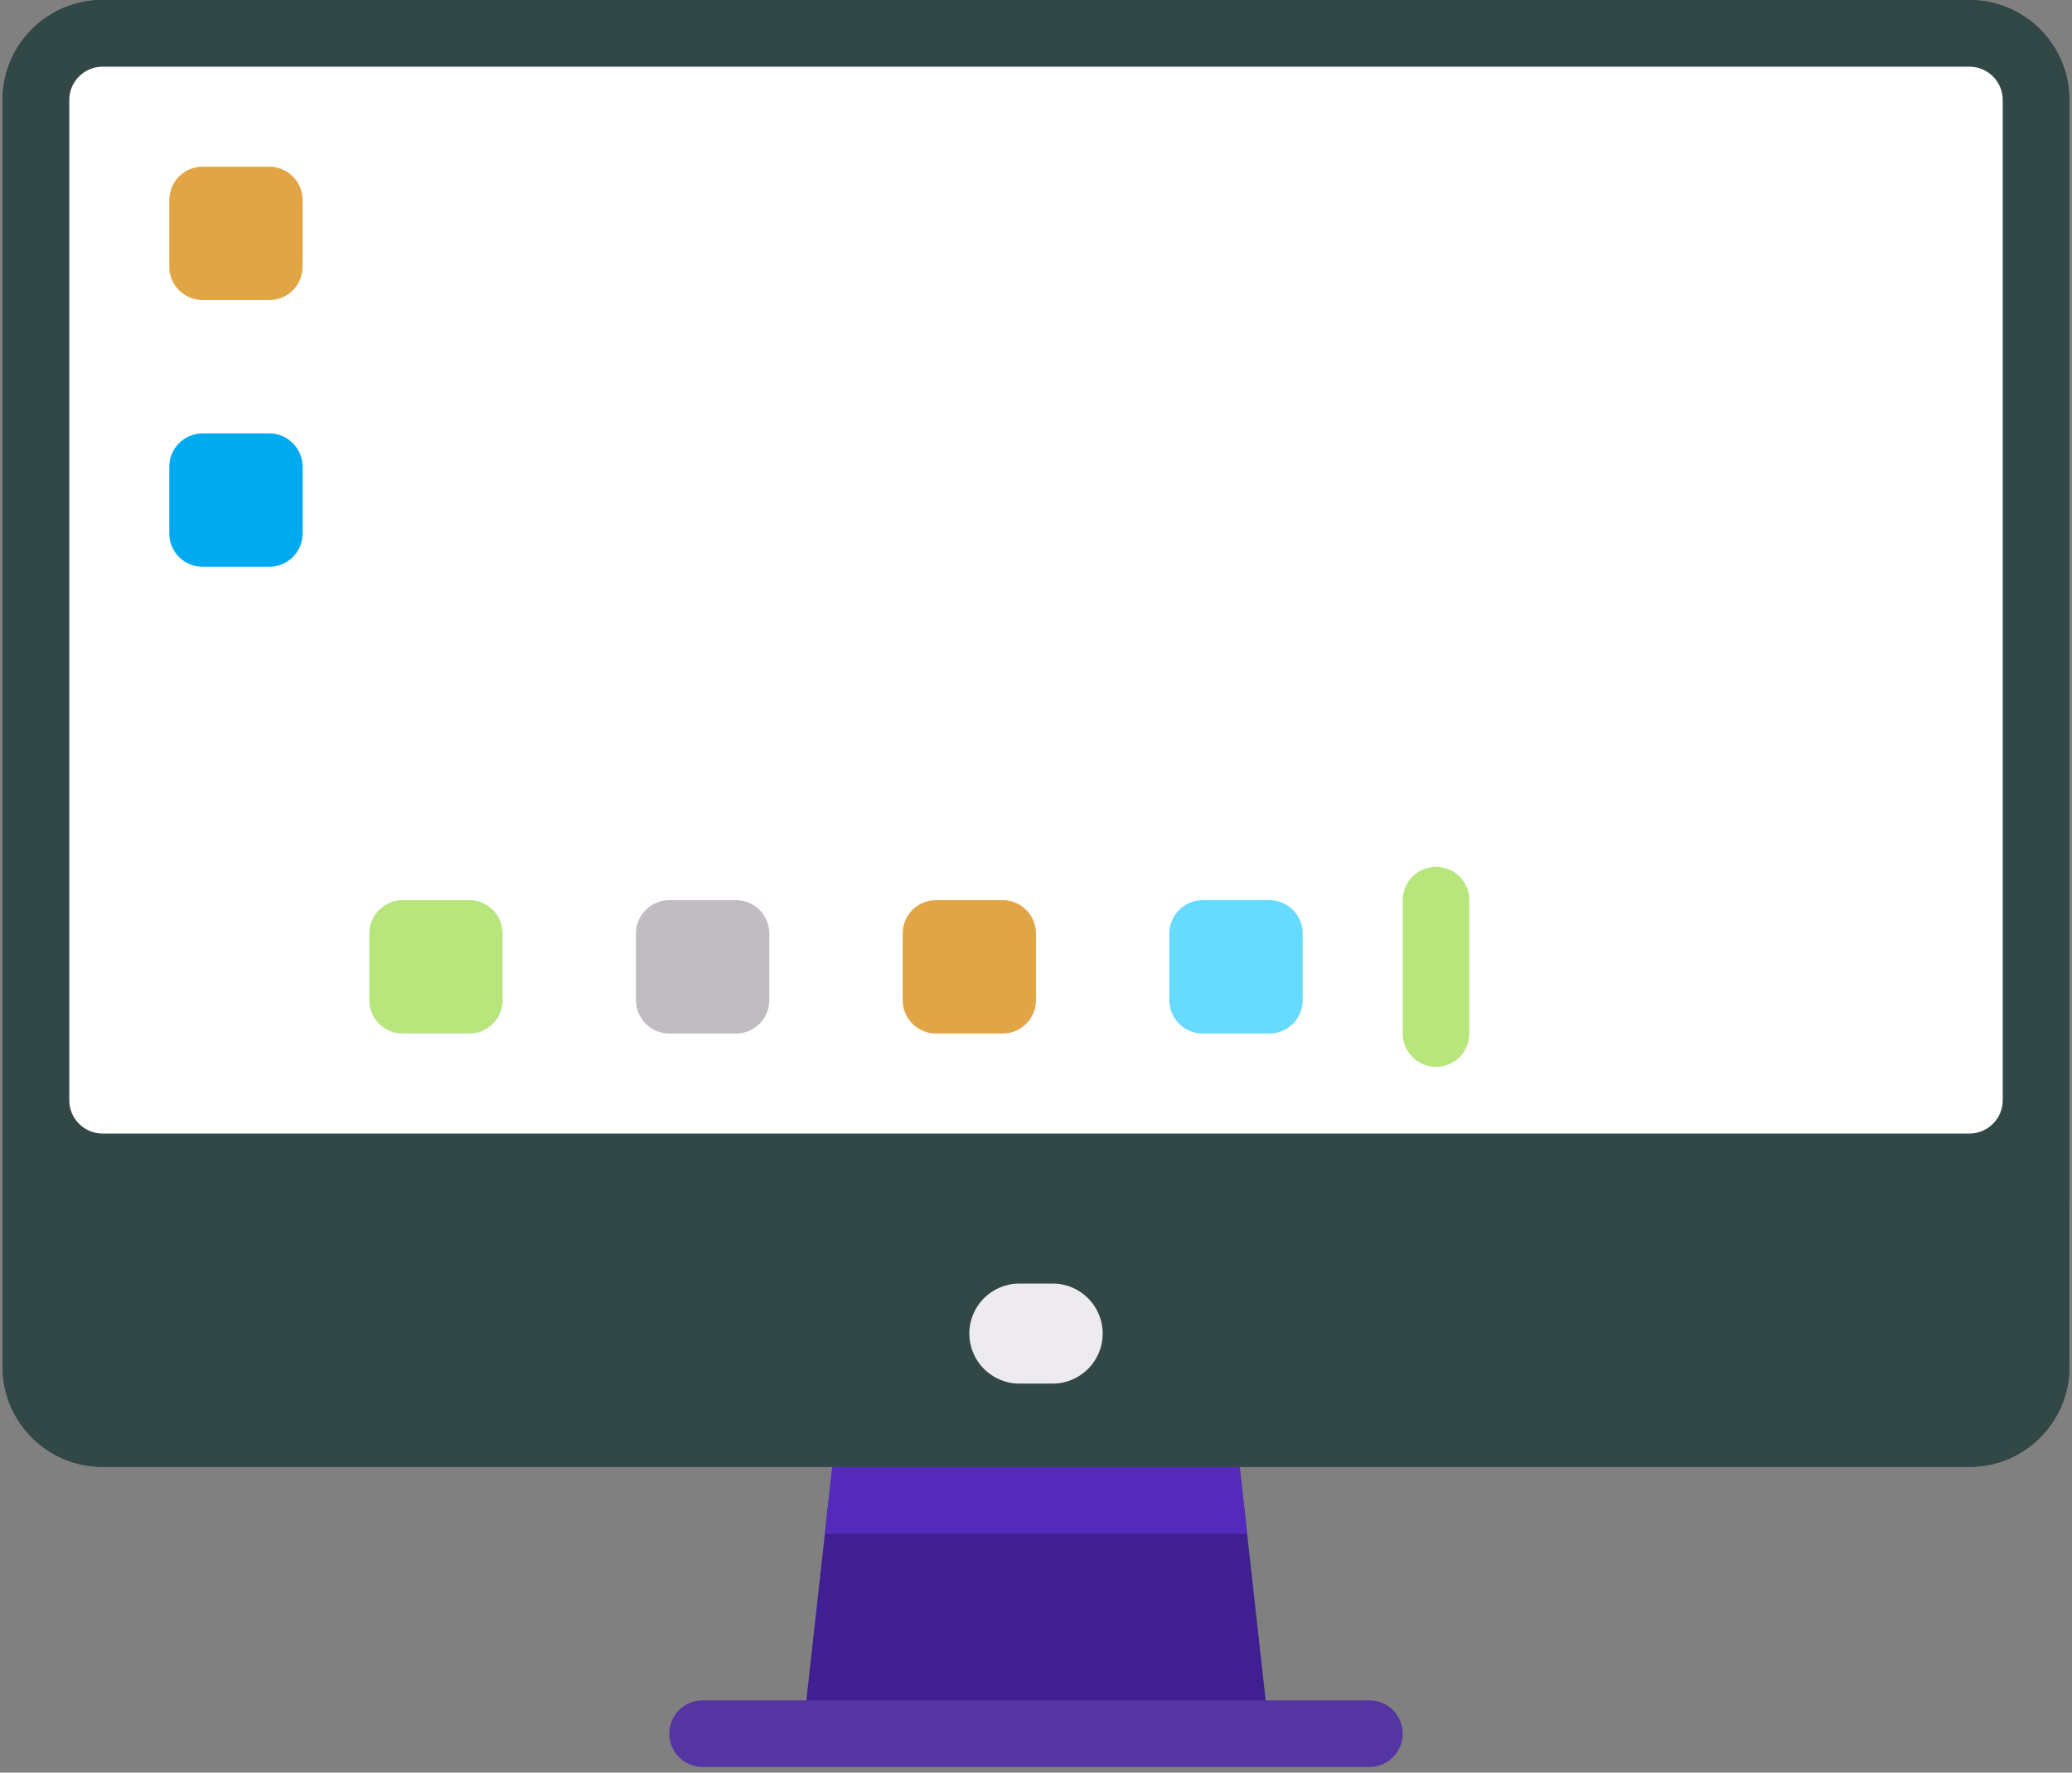 <svg width="166" height="142" viewBox="0 0 166 142" fill="none" xmlns="http://www.w3.org/2000/svg">
<rect x="0" y="0" width="166" height="142" fill="#808080" stroke="none"/>
<path d="M99.025 114.84H66.976L64.306 138.876H101.695L99.025 114.84Z" fill="#401F92"/>
<path d="M99.915 122.852L99.025 114.84H66.976L66.086 122.852H99.915Z" fill="#542ABC"/>
<path d="M157.78 117.511H8.22C3.795 117.511 0.208 113.924 0.208 109.499V8.012C0.208 3.587 3.795 0 8.22 0H157.78C162.205 0 165.792 3.587 165.792 8.012V109.499C165.792 113.924 162.205 117.511 157.78 117.511Z" fill="#324846"/>
<path d="M10.891 96.146V0H8.22C3.795 0 0.208 3.587 0.208 8.012V109.499C0.208 113.924 3.795 117.511 8.22 117.511H157.78C162.205 117.511 165.792 113.924 165.792 109.499H24.245C16.87 109.499 10.891 103.521 10.891 96.146Z" fill="#324846"/>
<path d="M157.78 0H8.22C3.795 0 0.208 3.587 0.208 8.012V96.145H165.792V8.012C165.792 3.587 162.205 0 157.78 0Z" fill="#324846"/>
<path d="M157.781 90.805H8.22C6.745 90.805 5.55 89.609 5.55 88.134V8.012C5.55 6.537 6.745 5.342 8.22 5.342H157.781C159.256 5.342 160.451 6.537 160.451 8.012V88.134C160.451 89.609 159.256 90.805 157.781 90.805Z" fill="white"/>
<path d="M109.707 141.548H56.293C54.816 141.548 53.622 140.352 53.622 138.878C53.622 137.403 54.817 136.207 56.293 136.207H109.707C111.183 136.207 112.378 137.403 112.378 138.878C112.378 140.352 111.183 141.548 109.707 141.548Z" fill="#5435A2"/>
<path d="M21.574 24.036H16.232C14.757 24.036 13.562 22.841 13.562 21.366V16.024C13.562 14.549 14.757 13.354 16.232 13.354H21.574C23.049 13.354 24.244 14.549 24.244 16.024V21.366C24.245 22.841 23.049 24.036 21.574 24.036Z" fill="#E1A546"/>
<path d="M42.94 24.036H37.598C36.123 24.036 34.928 22.841 34.928 21.366V16.024C34.928 14.549 36.123 13.354 37.598 13.354H42.94C44.415 13.354 45.611 14.549 45.611 16.024V21.366C45.611 22.841 44.415 24.036 42.94 24.036Z" fill="white"/>
<path d="M133.745 82.792H128.403C126.928 82.792 125.732 81.597 125.732 80.121V74.78C125.732 73.305 126.928 72.109 128.403 72.109H133.745C135.219 72.109 136.415 73.305 136.415 74.78V80.121C136.415 81.597 135.219 82.792 133.745 82.792Z" fill="white"/>
<path d="M21.574 45.402H16.232C14.757 45.402 13.562 44.206 13.562 42.731V37.389C13.562 35.914 14.757 34.719 16.232 34.719H21.574C23.049 34.719 24.244 35.914 24.244 37.389V42.731C24.245 44.206 23.049 45.402 21.574 45.402Z" fill="#00AAF0"/>
<path d="M58.963 82.792H53.622C52.147 82.792 50.951 81.597 50.951 80.121V74.78C50.951 73.305 52.147 72.109 53.622 72.109H58.963C60.438 72.109 61.634 73.305 61.634 74.78V80.121C61.634 81.597 60.438 82.792 58.963 82.792Z" fill="#C0BCC1"/>
<path d="M101.695 82.792H96.353C94.878 82.792 93.683 81.597 93.683 80.121V74.78C93.683 73.305 94.878 72.109 96.353 72.109H101.695C103.17 72.109 104.365 73.305 104.365 74.78V80.121C104.366 81.597 103.17 82.792 101.695 82.792Z" fill="#66DBFF"/>
<path d="M80.329 82.792H74.988C73.513 82.792 72.317 81.597 72.317 80.121V74.78C72.317 73.305 73.513 72.109 74.988 72.109H80.329C81.805 72.109 83 73.305 83 74.78V80.121C83 81.597 81.805 82.792 80.329 82.792Z" fill="#E1A546"/>
<path d="M37.598 82.792H32.257C30.782 82.792 29.586 81.597 29.586 80.121V74.78C29.586 73.305 30.782 72.109 32.257 72.109H37.598C39.073 72.109 40.269 73.305 40.269 74.78V80.121C40.269 81.597 39.073 82.792 37.598 82.792Z" fill="#B9E57D"/>
<path d="M115.049 85.464C113.572 85.464 112.378 84.268 112.378 82.793V72.11C112.378 70.635 113.573 69.439 115.049 69.439C116.525 69.439 117.719 70.635 117.719 72.11V82.793C117.719 84.268 116.525 85.464 115.049 85.464Z" fill="#B9E57D"/>
<path d="M84.336 110.834H81.665C79.453 110.834 77.659 109.041 77.659 106.828C77.659 104.616 79.453 102.822 81.665 102.822H84.336C86.548 102.822 88.342 104.616 88.342 106.828C88.342 109.041 86.548 110.834 84.336 110.834Z" fill="#EDEBED"/>
</svg>
